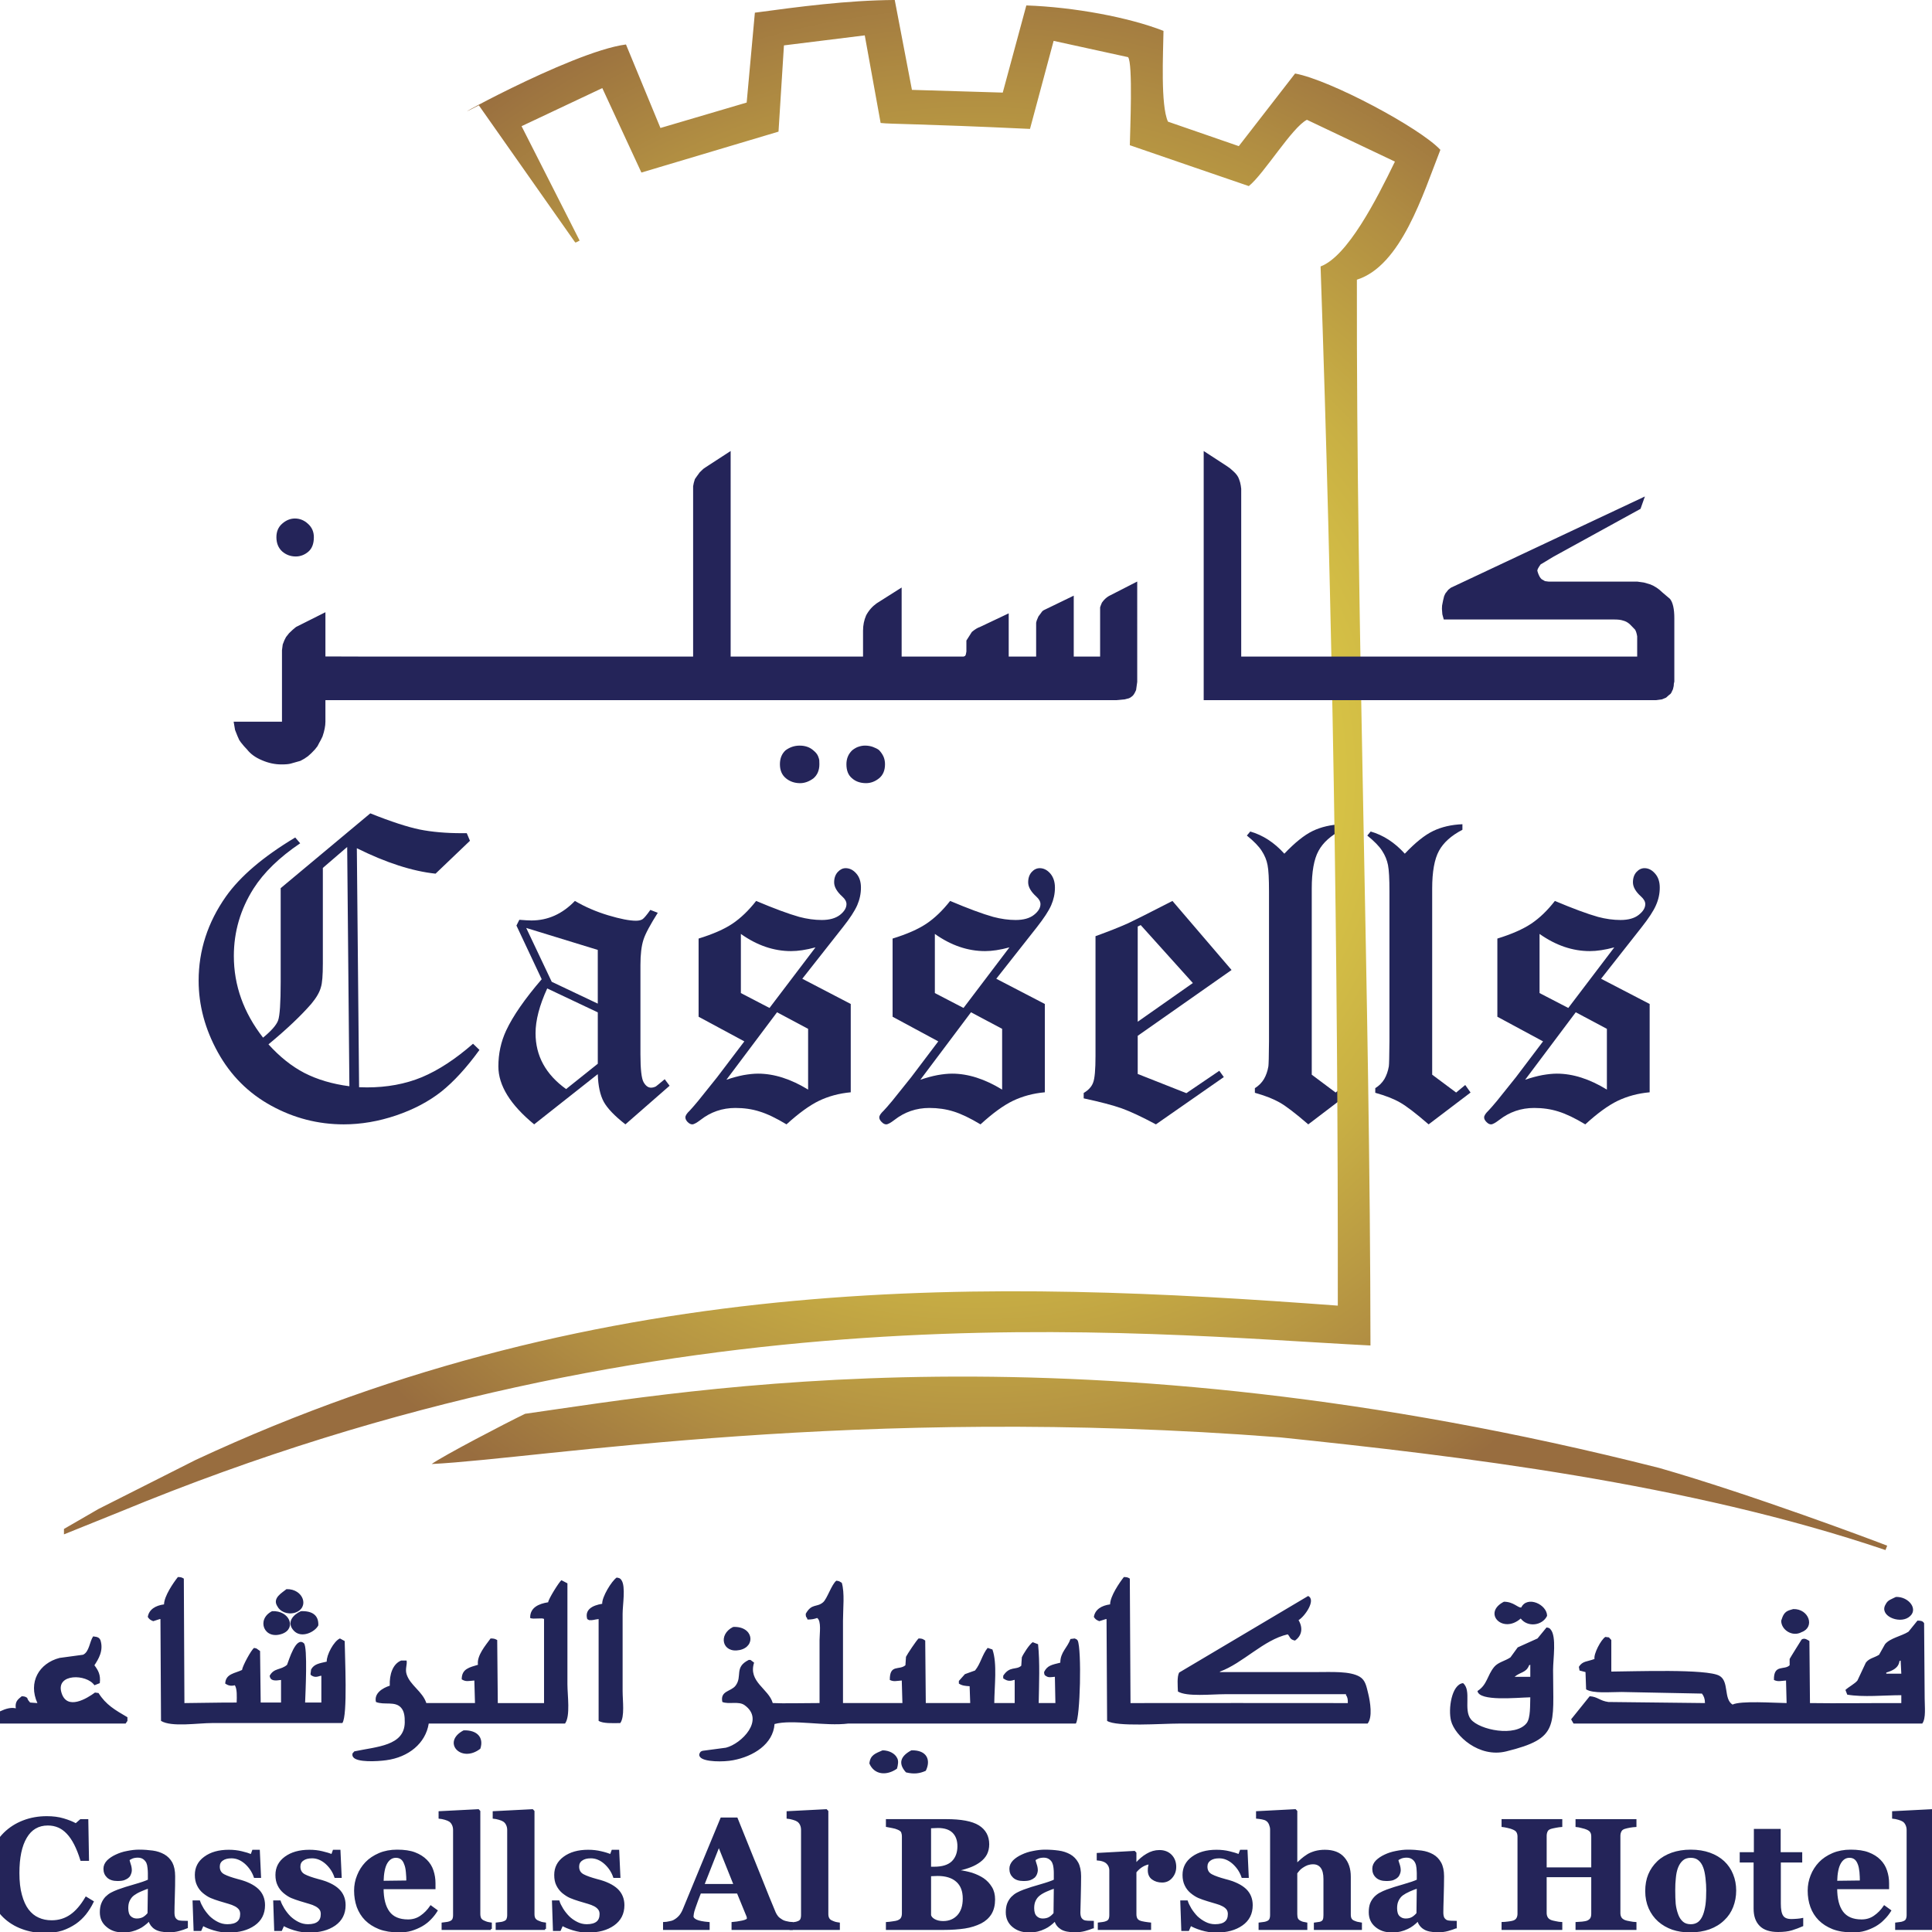 <?xml version="1.0" encoding="utf-8"?>
<!-- Generator: Adobe Illustrator 16.0.0, SVG Export Plug-In . SVG Version: 6.00 Build 0)  -->
<!DOCTYPE svg PUBLIC "-//W3C//DTD SVG 1.1//EN" "http://www.w3.org/Graphics/SVG/1.1/DTD/svg11.dtd">
<svg version="1.1" id="Layer_1" xmlns="http://www.w3.org/2000/svg" xmlns:xlink="http://www.w3.org/1999/xlink" x="0px" y="0px"
	 width="250px" height="250px" viewBox="0 0 250 250" enable-background="new 0 0 250 250" xml:space="preserve">
<g>
	<g>
		<path fill="#222558" d="M38.201,108.371l0.642,0.75c-2.698,1.824-4.707,3.775-6.035,5.86c-1.691,2.667-2.549,5.583-2.549,8.72
			c0,3.811,1.262,7.332,3.779,10.57c1.074-0.883,1.735-1.63,1.951-2.237c0.216-0.61,0.331-2.256,0.331-4.97v-12.137l11.596-9.68
			c2.701,1.083,4.84,1.77,6.388,2.091c1.554,0.312,3.381,0.477,5.469,0.477h0.626l0.413,0.982l-4.452,4.255
			c-3.006-0.317-6.4-1.414-10.186-3.292l0.292,30.924l1.02,0.025c2.59,0,4.958-0.435,7.097-1.318
			c2.132-0.896,4.344-2.336,6.626-4.332l0.833,0.801c-1.678,2.313-3.331,4.115-4.948,5.402c-1.621,1.274-3.566,2.304-5.841,3.076
			c-2.275,0.769-4.538,1.154-6.775,1.154c-3.318,0-6.451-0.807-9.384-2.416c-2.94-1.611-5.244-3.909-6.903-6.906
			c-1.659-3-2.488-6.085-2.488-9.273c0-3.909,1.176-7.542,3.531-10.888C31.079,113.395,34.076,110.846,38.201,108.371z
			 M44.925,109.6l-3.149,2.708v12.372c0,1.532-0.083,2.558-0.251,3.063c-0.172,0.661-0.594,1.373-1.236,2.145
			c-1.329,1.529-3.168,3.283-5.549,5.25c1.452,1.605,3,2.848,4.656,3.706c1.652,0.845,3.598,1.43,5.815,1.716L44.925,109.6z"/>
		<path fill="#222558" d="M84.154,117.742l0.963,0.372c-0.963,1.522-1.599,2.686-1.853,3.486c-0.261,0.804-0.391,1.894-0.391,3.27
			v11.562c0,1.917,0.137,3.121,0.404,3.594c0.267,0.477,0.591,0.718,0.969,0.718c0.194,0,0.397-0.048,0.623-0.159
			c0.118-0.083,0.502-0.4,1.144-0.935l0.633,0.845l-5.717,4.996c-1.398-1.087-2.326-2.063-2.797-2.908
			c-0.467-0.858-0.734-2.049-0.778-3.591l-8.234,6.499c-3.089-2.54-4.63-5.034-4.63-7.494c0-1.646,0.331-3.194,1.007-4.649
			c0.883-1.888,2.425-4.106,4.599-6.636l-3.267-6.947l0.372-0.744c0.703,0.057,1.23,0.086,1.567,0.086
			c2.132,0,4.001-0.839,5.625-2.527c1.315,0.772,2.758,1.396,4.313,1.862c1.561,0.467,2.746,0.699,3.584,0.699
			c0.378,0,0.665-0.07,0.865-0.203C83.347,118.804,83.687,118.406,84.154,117.742z M77.353,122.919l-9.261-2.844l3.302,6.969
			l5.958,2.825V122.919z M77.353,131l-6.543-3.095c-1.014,2.199-1.51,4.141-1.51,5.793c0,2.92,1.313,5.333,3.954,7.227l4.1-3.276
			V131z"/>
		<path fill="#222558" d="M103.816,126.65l6.27,3.264v11.428c-1.51,0.137-2.889,0.515-4.119,1.106
			c-1.23,0.597-2.622,1.617-4.195,3.044c-1.332-0.801-2.485-1.36-3.48-1.662c-0.976-0.315-2.021-0.461-3.133-0.461
			c-1.691,0-3.207,0.521-4.516,1.551c-0.493,0.375-0.852,0.572-1.064,0.572c-0.194,0-0.397-0.099-0.604-0.305
			c-0.19-0.204-0.286-0.394-0.286-0.601c0-0.223,0.181-0.515,0.566-0.877c0.207-0.216,0.572-0.639,1.093-1.261l2.45-3.057
			l3.518-4.637l-5.917-3.188v-10.116c1.865-0.575,3.337-1.223,4.389-1.932c1.062-0.715,2.082-1.694,3.057-2.937
			c2.311,0.976,4.176,1.672,5.581,2.066c1.014,0.267,1.977,0.4,2.901,0.4c1.014,0,1.799-0.219,2.374-0.664
			c0.553-0.442,0.833-0.906,0.833-1.389c0-0.324-0.171-0.648-0.534-0.972c-0.702-0.636-1.062-1.252-1.062-1.847
			c0-0.559,0.162-1.004,0.47-1.341c0.312-0.331,0.642-0.493,1.021-0.493c0.508,0,0.969,0.226,1.373,0.687
			c0.41,0.464,0.604,1.071,0.604,1.831c0,0.782-0.162,1.541-0.483,2.282c-0.331,0.744-0.947,1.7-1.885,2.876L103.816,126.65z
			 M100.549,130.988l-6.553,8.733c0.791-0.273,1.538-0.473,2.221-0.604c0.689-0.118,1.309-0.188,1.869-0.188
			c2.082,0,4.246,0.693,6.483,2.065v-7.862L100.549,130.988z M95.868,128.503l3.706,1.926l5.952-7.84
			c-1.224,0.331-2.269,0.483-3.168,0.483c-2.225,0-4.389-0.731-6.489-2.222V128.503z"/>
		<path fill="#222558" d="M128.918,126.65l6.283,3.264v11.428c-1.528,0.137-2.895,0.515-4.134,1.106
			c-1.236,0.597-2.628,1.617-4.189,3.044c-1.334-0.801-2.498-1.36-3.473-1.662c-1.001-0.315-2.037-0.461-3.143-0.461
			c-1.697,0-3.207,0.521-4.525,1.551c-0.489,0.375-0.839,0.572-1.062,0.572c-0.194,0-0.388-0.099-0.591-0.305
			c-0.2-0.204-0.305-0.394-0.305-0.601c0-0.223,0.194-0.515,0.578-0.877c0.21-0.216,0.579-0.639,1.1-1.261l2.45-3.057l3.505-4.637
			l-5.911-3.188v-10.116c1.866-0.575,3.331-1.223,4.386-1.932c1.064-0.715,2.082-1.694,3.061-2.937
			c2.31,0.976,4.169,1.672,5.58,2.066c1.011,0.267,1.98,0.4,2.889,0.4c1.02,0,1.821-0.219,2.38-0.664
			c0.56-0.442,0.839-0.906,0.839-1.389c0-0.324-0.175-0.648-0.534-0.972c-0.702-0.636-1.058-1.252-1.058-1.847
			c0-0.559,0.156-1.004,0.461-1.341c0.305-0.331,0.651-0.493,1.039-0.493c0.496,0,0.957,0.226,1.36,0.687
			c0.397,0.464,0.604,1.071,0.604,1.831c0,0.782-0.162,1.541-0.486,2.282c-0.324,0.744-0.957,1.7-1.881,2.876L128.918,126.65z
			 M125.648,130.988l-6.556,8.733c0.794-0.273,1.541-0.473,2.231-0.604c0.677-0.118,1.306-0.188,1.872-0.188
			c2.082,0,4.239,0.693,6.48,2.065v-7.862L125.648,130.988z M120.97,128.503l3.709,1.926l5.942-7.84
			c-1.214,0.331-2.256,0.483-3.152,0.483c-2.231,0-4.398-0.731-6.499-2.222V128.503z"/>
		<path fill="#222558" d="M151.714,116.582l7.649,8.934l-12.143,8.517v4.936l6.295,2.485l4.262-2.895l0.585,0.813l-8.787,6.121
			c-1.789-0.957-3.264-1.653-4.417-2.069c-1.157-0.41-2.796-0.839-4.929-1.297v-0.699c0.61-0.359,1.021-0.801,1.217-1.328
			c0.213-0.541,0.312-1.691,0.312-3.455v-15.505c1.697-0.613,3.108-1.172,4.239-1.681
			C146.804,119.08,148.717,118.124,151.714,116.582z M147.605,119.703l-0.385,0.19v12.318l7.135-5.008L147.605,119.703z"/>
		<path fill="#222558" d="M173.642,106.654v0.721c-1.427,0.744-2.44,1.646-3.022,2.721c-0.594,1.074-0.88,2.704-0.88,4.888v24.079
			l3.089,2.311l1.182-0.976l0.693,0.976l-5.415,4.119c-1.646-1.421-2.873-2.361-3.69-2.825c-0.82-0.467-1.894-0.89-3.219-1.262
			v-0.598c0.493-0.305,0.887-0.702,1.169-1.169c0.277-0.47,0.471-1.02,0.579-1.652c0.032-0.216,0.07-1.3,0.08-3.257v-19.363
			c0-1.643-0.057-2.787-0.188-3.429c-0.118-0.642-0.372-1.255-0.76-1.846c-0.375-0.588-1.017-1.243-1.916-1.971l0.438-0.524
			c1.633,0.467,3.111,1.427,4.411,2.87c1.357-1.427,2.578-2.412,3.665-2.937C170.95,107.004,172.215,106.711,173.642,106.654z"/>
		<path fill="#222558" d="M189.236,106.654v0.721c-1.437,0.744-2.444,1.646-3.032,2.721c-0.588,1.074-0.88,2.704-0.88,4.888v24.079
			l3.099,2.311l1.179-0.976l0.689,0.976l-5.428,4.119c-1.637-1.421-2.867-2.361-3.684-2.825c-0.807-0.467-1.884-0.89-3.219-1.262
			v-0.598c0.496-0.305,0.893-0.702,1.176-1.169c0.273-0.47,0.471-1.02,0.579-1.652c0.038-0.216,0.063-1.3,0.08-3.257v-19.363
			c0-1.643-0.061-2.787-0.188-3.429c-0.13-0.642-0.372-1.255-0.763-1.846c-0.369-0.588-1.021-1.243-1.917-1.971l0.438-0.524
			c1.634,0.467,3.114,1.427,4.417,2.87c1.351-1.427,2.571-2.412,3.667-2.937C186.544,107.004,187.799,106.711,189.236,106.654z"/>
		<path fill="#222558" d="M207.179,126.65l6.286,3.264v11.428c-1.519,0.137-2.905,0.515-4.141,1.106
			c-1.23,0.597-2.625,1.617-4.188,3.044c-1.332-0.801-2.495-1.36-3.477-1.662c-0.988-0.315-2.024-0.461-3.134-0.461
			c-1.703,0-3.209,0.521-4.528,1.551c-0.496,0.375-0.842,0.572-1.058,0.572c-0.197,0-0.395-0.099-0.591-0.305
			c-0.204-0.204-0.302-0.394-0.302-0.601c0-0.223,0.188-0.515,0.565-0.877c0.213-0.216,0.579-0.639,1.1-1.261l2.45-3.057
			l3.508-4.637l-5.911-3.188v-10.116c1.869-0.575,3.327-1.223,4.389-1.932c1.068-0.715,2.088-1.694,3.054-2.937
			c2.32,0.976,4.179,1.672,5.583,2.066c1.007,0.267,1.98,0.4,2.905,0.4c1.014,0,1.805-0.219,2.364-0.664
			c0.563-0.442,0.845-0.906,0.845-1.389c0-0.324-0.178-0.648-0.534-0.972c-0.712-0.636-1.062-1.252-1.062-1.847
			c0-0.559,0.156-1.004,0.461-1.341c0.305-0.331,0.654-0.493,1.033-0.493c0.505,0,0.957,0.226,1.36,0.687
			c0.417,0.464,0.617,1.071,0.617,1.831c0,0.782-0.162,1.541-0.493,2.282c-0.321,0.744-0.953,1.7-1.881,2.876L207.179,126.65z
			 M203.902,130.988l-6.55,8.733c0.794-0.273,1.538-0.473,2.234-0.604c0.677-0.118,1.303-0.188,1.866-0.188
			c2.084,0,4.242,0.693,6.479,2.065v-7.862L203.902,130.988z M199.218,128.503l3.718,1.926l5.953-7.84
			c-1.224,0.331-2.27,0.483-3.162,0.483c-2.234,0-4.398-0.731-6.509-2.222V128.503z"/>
	</g>
	<g>
		<g>
			
				<radialGradient id="SVGID_1_" cx="138.997" cy="-164.598" r="109.483" gradientTransform="matrix(1 0 0 1 -12.758 264.885)" gradientUnits="userSpaceOnUse">
				<stop  offset="0.004" style="stop-color:#E9DB48"/>
				<stop  offset="0.172" style="stop-color:#E5D648"/>
				<stop  offset="0.372" style="stop-color:#DBC846"/>
				<stop  offset="0.587" style="stop-color:#C9B044"/>
				<stop  offset="0.813" style="stop-color:#B18E42"/>
				<stop  offset="1" style="stop-color:#986D3F"/>
			</radialGradient>
			<path fill-rule="evenodd" clip-rule="evenodd" fill="url(#SVGID_1_)" d="M177.338,174.106
				c-0.048-45.759-1.834-92.034-1.758-137.914c5.736-1.802,8.562-11.094,10.805-16.805c-2.647-2.841-14.253-9.042-18.801-9.874
				c-2.428,3.137-4.85,6.264-7.284,9.397c-3.057-1.052-6.108-2.11-9.166-3.168c-0.969-2.123-0.62-8.86-0.578-11.746
				c-4.494-1.761-11.609-3.08-17.749-3.292c-1.02,3.759-2.037,7.522-3.051,11.278c-3.915-0.117-7.837-0.238-11.752-0.353
				c-0.741-3.874-1.484-7.754-2.225-11.631c-6.21,0.044-12.426,0.88-18.099,1.643c-0.35,3.877-0.708,7.76-1.061,11.631
				c-3.718,1.1-7.44,2.199-11.158,3.289c-1.49-3.607-2.975-7.205-4.461-10.805c-7.246,0.925-25.897,11.488-19.042,7.872
				c4.16,5.914,8.317,11.825,12.467,17.739c0.038,0,0.07,0,0.111,0c0.156-0.08,0.318-0.159,0.467-0.235
				c-2.504-4.941-5.015-9.874-7.513-14.803c3.48-1.646,6.973-3.286,10.446-4.929c1.691,3.636,3.381,7.284,5.06,10.929
				c5.917-1.77,11.828-3.537,17.742-5.294c0.232-3.725,0.467-7.439,0.703-11.161c3.486-0.432,6.972-0.861,10.458-1.296
				c0.661,3.686,1.395,7.662,2.053,11.335c1.293,0.159,4.833,0.089,19.328,0.769c1.023-3.797,2.037-7.602,3.057-11.393
				c3.2,0.699,6.419,1.398,9.632,2.107c0.645,0.734,0.261,9.62,0.229,11.396c5.142,1.767,10.268,3.537,15.397,5.288
				c1.98-1.592,5.6-7.614,7.519-8.577c3.801,1.802,7.599,3.61,11.387,5.409c-2.396,4.942-6.143,12.27-9.62,13.567
				c1.522,44.211,2.279,88.935,2.228,134.469c-43.977-3.271-94.14-5.047-147.806,19.973c-4.189,2.113-8.377,4.227-12.56,6.34
				c-1.497,0.858-2.984,1.729-4.468,2.584c0,0.238,0,0.474,0,0.702c2.425-0.976,4.859-1.958,7.278-2.933
				C87.341,165.926,146.35,172.527,177.338,174.106z M214.713,189.955c-75.143-19.061-125.068-10.093-146.767-7.01
				c-2.562,1.236-10.573,5.418-12.089,6.499c14.405-0.725,54.826-7.729,109.814-3.448c23.015,2.393,52.684,5.898,78.311,14.581
				c0.067-0.194,0.146-0.385,0.219-0.566C242.508,199.342,226.574,193.358,214.713,189.955z"/>
		</g>
	</g>
	<g>
		<path fill="#242459" stroke="#222558" stroke-width="0.25" d="M5.786,249.999c-1.04,0-2.009-0.165-2.902-0.502
			c-0.902-0.328-1.69-0.813-2.364-1.459c-0.645-0.623-1.16-1.392-1.548-2.313c-0.372-0.918-0.565-1.926-0.565-3.019
			c0-1.1,0.194-2.113,0.575-3.047c0.378-0.925,0.918-1.739,1.602-2.422c0.684-0.67,1.484-1.188,2.431-1.554
			c0.957-0.372,1.964-0.546,3.044-0.546c0.788,0,1.491,0.086,2.139,0.28c0.639,0.19,1.185,0.403,1.621,0.651l0.623-0.546h0.861
			l0.089,5.145h-0.877c-0.489-1.58-1.081-2.733-1.783-3.467c-0.689-0.74-1.535-1.106-2.542-1.106c-1.236,0-2.187,0.546-2.834,1.652
			c-0.652,1.093-0.969,2.635-0.969,4.618c0,1.119,0.104,2.069,0.33,2.867c0.216,0.794,0.509,1.433,0.868,1.913
			c0.388,0.508,0.836,0.877,1.357,1.106c0.528,0.245,1.106,0.359,1.745,0.359c0.922,0,1.748-0.248,2.476-0.756
			c0.721-0.499,1.373-1.262,1.977-2.288l0.858,0.521c-0.28,0.584-0.617,1.105-0.979,1.566c-0.366,0.455-0.782,0.846-1.259,1.182
			c-0.531,0.359-1.096,0.652-1.735,0.865C7.387,249.9,6.644,249.999,5.786,249.999z"/>
		<path fill="#242459" stroke="#222558" stroke-width="0.25" d="M24.186,249.405c-0.286,0.124-0.626,0.235-1.023,0.346
			c-0.391,0.111-0.82,0.162-1.262,0.162c-0.817,0-1.411-0.124-1.799-0.372c-0.378-0.235-0.639-0.585-0.782-1.033H19.26
			c-0.226,0.222-0.435,0.422-0.654,0.572c-0.204,0.162-0.429,0.299-0.671,0.41c-0.311,0.149-0.61,0.254-0.896,0.324
			c-0.286,0.073-0.689,0.111-1.205,0.111c-0.772,0-1.437-0.222-1.964-0.677c-0.559-0.455-0.826-1.055-0.826-1.808
			c0-0.429,0.063-0.794,0.181-1.093c0.118-0.305,0.286-0.572,0.502-0.811c0.207-0.203,0.436-0.384,0.69-0.521
			c0.267-0.143,0.553-0.267,0.864-0.385c0.597-0.222,1.313-0.448,2.145-0.683c0.839-0.238,1.446-0.448,1.833-0.632v-0.954
			c0-0.168-0.013-0.384-0.044-0.658c-0.019-0.267-0.076-0.499-0.156-0.689c-0.104-0.213-0.248-0.385-0.441-0.528
			c-0.197-0.143-0.458-0.232-0.782-0.232c-0.299,0-0.541,0.051-0.734,0.124c-0.2,0.086-0.353,0.175-0.474,0.261
			c0.019,0.124,0.083,0.336,0.168,0.61c0.096,0.261,0.137,0.528,0.137,0.782c0,0.115-0.025,0.248-0.092,0.423
			c-0.058,0.162-0.13,0.299-0.254,0.4c-0.149,0.137-0.318,0.235-0.518,0.308c-0.185,0.076-0.47,0.115-0.864,0.115
			c-0.556,0-0.979-0.137-1.265-0.41c-0.279-0.264-0.429-0.61-0.429-1.045c0-0.372,0.149-0.703,0.441-1.007
			c0.296-0.286,0.652-0.521,1.081-0.718c0.423-0.2,0.887-0.362,1.44-0.461c0.543-0.111,1.045-0.168,1.513-0.168
			c0.639,0,1.223,0.044,1.764,0.118c0.54,0.073,1.02,0.235,1.449,0.474c0.41,0.235,0.737,0.565,0.988,1.004
			c0.229,0.436,0.353,1.02,0.353,1.723c0,0.753-0.006,1.643-0.044,2.66c-0.035,1.027-0.042,1.71-0.042,2.034
			c0,0.295,0.042,0.534,0.13,0.708c0.092,0.162,0.229,0.295,0.417,0.385c0.105,0.047,0.292,0.079,0.527,0.092
			c0.242,0.006,0.467,0.02,0.658,0.02V249.405z M19.26,244.228c-0.369,0.124-0.74,0.267-1.099,0.429
			c-0.369,0.159-0.667,0.334-0.903,0.509c-0.248,0.188-0.436,0.429-0.578,0.721c-0.143,0.286-0.207,0.62-0.207,1.02
			c0,0.521,0.114,0.893,0.349,1.125c0.235,0.229,0.521,0.347,0.871,0.347c0.365,0,0.67-0.08,0.906-0.219
			c0.232-0.146,0.441-0.334,0.616-0.556L19.26,244.228z"/>
		<path fill="#242459" stroke="#222558" stroke-width="0.25" d="M29.557,249.951c-0.645,0-1.274-0.102-1.885-0.286
			c-0.613-0.188-1.087-0.385-1.427-0.598l-0.292,0.674h-0.778l-0.13-3.706h0.728c0.099,0.299,0.261,0.632,0.49,1.007
			c0.238,0.372,0.505,0.708,0.797,1.011c0.318,0.295,0.664,0.553,1.068,0.753c0.397,0.204,0.833,0.312,1.287,0.312
			c0.61,0,1.055-0.124,1.341-0.362c0.299-0.235,0.448-0.597,0.448-1.081c0-0.267-0.067-0.486-0.19-0.658
			c-0.14-0.175-0.318-0.324-0.553-0.448c-0.257-0.136-0.543-0.248-0.845-0.331c-0.312-0.098-0.696-0.203-1.144-0.34
			c-0.455-0.137-0.833-0.273-1.157-0.41c-0.324-0.136-0.651-0.349-0.995-0.635c-0.305-0.261-0.541-0.569-0.715-0.938
			c-0.178-0.362-0.267-0.792-0.267-1.3c0-0.938,0.384-1.691,1.169-2.26c0.788-0.578,1.814-0.871,3.095-0.871
			c0.594,0,1.153,0.061,1.659,0.188c0.502,0.114,0.931,0.251,1.274,0.394l0.21-0.582h0.753l0.156,3.391h-0.689
			c-0.238-0.687-0.629-1.284-1.188-1.79c-0.572-0.496-1.173-0.744-1.821-0.744c-0.508,0-0.912,0.105-1.204,0.321
			c-0.292,0.207-0.436,0.499-0.436,0.877c0,0.505,0.204,0.871,0.639,1.1c0.429,0.226,1.026,0.429,1.795,0.636
			c1.183,0.295,2.041,0.721,2.593,1.242c0.547,0.521,0.827,1.198,0.827,2.012c0,1.084-0.429,1.926-1.281,2.523
			C32.029,249.653,30.929,249.951,29.557,249.951z"/>
		<path fill="#242459" stroke="#222558" stroke-width="0.25" d="M39.99,249.951c-0.645,0-1.277-0.102-1.888-0.286
			c-0.61-0.188-1.081-0.385-1.424-0.598l-0.299,0.674h-0.775l-0.124-3.706h0.721c0.099,0.299,0.267,0.632,0.496,1.007
			c0.235,0.372,0.496,0.708,0.794,1.011c0.312,0.295,0.671,0.553,1.065,0.753c0.403,0.204,0.833,0.312,1.293,0.312
			c0.594,0,1.048-0.124,1.341-0.362c0.299-0.235,0.442-0.597,0.442-1.081c0-0.267-0.063-0.486-0.194-0.658
			c-0.137-0.175-0.318-0.324-0.553-0.448c-0.248-0.136-0.534-0.248-0.845-0.331c-0.312-0.098-0.689-0.203-1.138-0.34
			s-0.833-0.273-1.163-0.41c-0.321-0.136-0.645-0.349-0.988-0.635c-0.302-0.261-0.547-0.569-0.718-0.938
			c-0.181-0.362-0.267-0.792-0.267-1.3c0-0.938,0.391-1.691,1.167-2.26c0.792-0.578,1.821-0.871,3.095-0.871
			c0.598,0,1.157,0.061,1.659,0.188c0.505,0.114,0.94,0.251,1.28,0.394l0.207-0.582h0.757l0.155,3.391H43.39
			c-0.229-0.687-0.626-1.284-1.186-1.79c-0.572-0.496-1.176-0.744-1.814-0.744c-0.524,0-0.915,0.105-1.208,0.321
			c-0.299,0.207-0.436,0.499-0.436,0.877c0,0.505,0.213,0.871,0.636,1.1c0.429,0.226,1.023,0.429,1.789,0.636
			c1.186,0.295,2.05,0.721,2.597,1.242c0.553,0.521,0.829,1.198,0.829,2.012c0,1.084-0.432,1.926-1.274,2.523
			C42.472,249.653,41.359,249.951,39.99,249.951z"/>
		<path fill="#242459" stroke="#222558" stroke-width="0.25" d="M56.496,247.241c-0.229,0.375-0.508,0.728-0.833,1.058
			c-0.334,0.346-0.703,0.632-1.125,0.871c-0.445,0.248-0.893,0.432-1.341,0.563c-0.461,0.137-0.976,0.194-1.567,0.194
			c-0.976,0-1.827-0.137-2.542-0.41c-0.709-0.286-1.297-0.658-1.764-1.131c-0.461-0.467-0.801-1.021-1.04-1.659
			c-0.222-0.642-0.34-1.338-0.34-2.082c0-0.67,0.124-1.325,0.378-1.938c0.242-0.623,0.598-1.176,1.052-1.656
			c0.451-0.47,1.023-0.849,1.707-1.147c0.683-0.292,1.456-0.436,2.301-0.436c0.925,0,1.684,0.111,2.282,0.34
			c0.594,0.226,1.087,0.537,1.484,0.935c0.372,0.372,0.658,0.82,0.82,1.328c0.174,0.524,0.26,1.055,0.26,1.621v0.642h-6.718
			c0,1.364,0.267,2.393,0.792,3.102c0.515,0.702,1.354,1.062,2.492,1.062c0.62,0,1.179-0.159,1.678-0.509
			c0.496-0.337,0.918-0.772,1.274-1.293L56.496,247.241z M52.705,243.459c0-0.394-0.016-0.804-0.06-1.221
			c-0.038-0.416-0.105-0.753-0.219-1.02c-0.105-0.312-0.254-0.553-0.452-0.706c-0.194-0.156-0.448-0.238-0.74-0.238
			c-0.508,0-0.918,0.254-1.23,0.775c-0.299,0.512-0.467,1.332-0.493,2.45L52.705,243.459z"/>
		<path fill="#242459" stroke="#222558" stroke-width="0.25" d="M63.52,249.608h-6.251v-0.715c0.162-0.025,0.343-0.035,0.496-0.061
			c0.162-0.013,0.318-0.051,0.441-0.102c0.207-0.073,0.356-0.184,0.436-0.333c0.076-0.156,0.111-0.347,0.111-0.591v-11.005
			c0-0.26-0.048-0.486-0.153-0.708c-0.108-0.213-0.238-0.375-0.413-0.486c-0.136-0.085-0.333-0.175-0.594-0.248
			c-0.279-0.08-0.512-0.124-0.715-0.143v-0.725l5.008-0.257l0.143,0.155v13.287c0,0.242,0.051,0.436,0.124,0.598
			c0.099,0.149,0.229,0.273,0.429,0.353c0.13,0.063,0.273,0.118,0.422,0.168c0.149,0.038,0.312,0.073,0.515,0.099V249.608z"/>
		<path fill="#242459" stroke="#222558" stroke-width="0.25" d="M70.53,249.608h-6.264v-0.715c0.175-0.025,0.34-0.035,0.508-0.061
			c0.156-0.013,0.305-0.051,0.429-0.102c0.219-0.073,0.362-0.184,0.442-0.333c0.066-0.156,0.111-0.347,0.111-0.591v-11.005
			c0-0.26-0.048-0.486-0.156-0.708c-0.099-0.213-0.242-0.375-0.417-0.486c-0.124-0.085-0.327-0.175-0.594-0.248
			c-0.27-0.08-0.505-0.124-0.708-0.143v-0.725l5.008-0.257l0.149,0.155v13.287c0,0.242,0.035,0.436,0.124,0.598
			c0.092,0.149,0.229,0.273,0.422,0.353c0.137,0.063,0.273,0.118,0.423,0.168c0.143,0.038,0.314,0.073,0.521,0.099V249.608z"/>
		<path fill="#242459" stroke="#222558" stroke-width="0.25" d="M76.056,249.951c-0.642,0-1.268-0.102-1.884-0.286
			c-0.607-0.188-1.087-0.385-1.424-0.598l-0.299,0.674h-0.775l-0.124-3.706h0.728c0.086,0.299,0.261,0.632,0.489,1.007
			c0.232,0.372,0.502,0.708,0.801,1.011c0.299,0.295,0.667,0.553,1.065,0.753c0.397,0.204,0.833,0.312,1.287,0.312
			c0.594,0,1.048-0.124,1.347-0.362c0.292-0.235,0.442-0.597,0.442-1.081c0-0.267-0.07-0.486-0.207-0.658
			c-0.13-0.175-0.315-0.324-0.541-0.448c-0.26-0.136-0.546-0.248-0.845-0.331c-0.312-0.098-0.689-0.203-1.144-0.34
			c-0.445-0.137-0.833-0.273-1.154-0.41c-0.324-0.136-0.648-0.349-1.001-0.635c-0.298-0.261-0.534-0.569-0.715-0.938
			c-0.181-0.362-0.261-0.792-0.261-1.3c0-0.938,0.385-1.691,1.167-2.26c0.791-0.578,1.814-0.871,3.089-0.871
			c0.604,0,1.15,0.061,1.665,0.188c0.512,0.114,0.935,0.251,1.274,0.394l0.213-0.582H80l0.156,3.391h-0.689
			c-0.235-0.687-0.626-1.284-1.192-1.79c-0.565-0.496-1.176-0.744-1.821-0.744c-0.505,0-0.909,0.105-1.195,0.321
			c-0.299,0.207-0.442,0.499-0.442,0.877c0,0.505,0.207,0.871,0.642,1.1c0.422,0.226,1.02,0.429,1.783,0.636
			c1.195,0.295,2.05,0.721,2.606,1.242c0.54,0.521,0.826,1.198,0.826,2.012c0,1.084-0.436,1.926-1.287,2.523
			C78.542,249.653,77.436,249.951,76.056,249.951z"/>
		<path fill="#242459" stroke="#222558" stroke-width="0.25" d="M102.462,249.608h-7.675v-0.775
			c0.347-0.025,0.775-0.089,1.262-0.188c0.477-0.104,0.718-0.229,0.718-0.384c0-0.054,0-0.111-0.01-0.175
			c-0.013-0.067-0.044-0.162-0.095-0.273l-1.198-2.92h-4.865c-0.108,0.267-0.232,0.591-0.369,0.957
			c-0.137,0.362-0.254,0.683-0.346,0.969c-0.13,0.372-0.207,0.648-0.226,0.807c-0.022,0.162-0.042,0.289-0.042,0.35
			c0,0.213,0.165,0.391,0.483,0.541c0.324,0.149,0.852,0.254,1.605,0.317v0.775h-5.781v-0.775c0.219-0.006,0.467-0.038,0.741-0.108
			c0.273-0.041,0.496-0.127,0.651-0.229c0.273-0.159,0.499-0.359,0.689-0.582c0.188-0.238,0.343-0.505,0.474-0.829
			c0.763-1.856,1.535-3.728,2.304-5.587c0.778-1.862,1.63-3.928,2.561-6.185h1.99c1.287,3.2,2.31,5.724,3.051,7.577
			c0.734,1.853,1.354,3.388,1.872,4.611c0.086,0.188,0.197,0.375,0.328,0.537c0.13,0.159,0.324,0.312,0.572,0.458
			c0.181,0.111,0.404,0.193,0.642,0.235c0.248,0.063,0.458,0.095,0.664,0.102V249.608z M95.061,243.91l-2.043-5.094l-2.008,5.094
			H95.061z"/>
		<path fill="#242459" stroke="#222558" stroke-width="0.25" d="M108.551,249.608h-6.257v-0.715
			c0.175-0.025,0.343-0.035,0.512-0.061c0.159-0.013,0.295-0.051,0.426-0.102c0.219-0.073,0.362-0.184,0.436-0.333
			c0.076-0.156,0.111-0.347,0.111-0.591v-11.005c0-0.26-0.042-0.486-0.146-0.708c-0.102-0.213-0.245-0.375-0.413-0.486
			c-0.133-0.085-0.327-0.175-0.601-0.248c-0.267-0.08-0.505-0.124-0.708-0.143v-0.725l5.002-0.257l0.149,0.155v13.287
			c0,0.242,0.044,0.436,0.137,0.598c0.085,0.149,0.222,0.273,0.416,0.353c0.13,0.063,0.28,0.118,0.423,0.168
			c0.149,0.038,0.318,0.073,0.515,0.099V249.608z"/>
		<path fill="#242459" stroke="#222558" stroke-width="0.25" d="M127.208,243.141c0.429,0.295,0.772,0.664,1.04,1.106
			c0.267,0.432,0.391,0.957,0.391,1.544c0,0.715-0.149,1.325-0.448,1.824c-0.305,0.489-0.734,0.88-1.293,1.166
			c-0.604,0.299-1.287,0.524-2.063,0.642c-0.782,0.118-1.697,0.184-2.752,0.184h-7.322v-0.775c0.213-0.013,0.467-0.038,0.775-0.089
			c0.312-0.035,0.531-0.086,0.655-0.137c0.248-0.098,0.422-0.229,0.502-0.397c0.092-0.156,0.137-0.366,0.137-0.626v-9.931
			c0-0.245-0.044-0.442-0.105-0.604c-0.076-0.156-0.248-0.292-0.534-0.41c-0.2-0.085-0.429-0.162-0.715-0.209
			c-0.273-0.063-0.502-0.108-0.715-0.14v-0.769h7.662c1.935,0,3.321,0.26,4.169,0.782c0.858,0.537,1.287,1.319,1.287,2.352
			c0,0.47-0.099,0.893-0.286,1.262c-0.191,0.353-0.47,0.67-0.833,0.938c-0.324,0.235-0.709,0.46-1.154,0.632
			c-0.455,0.181-0.947,0.324-1.449,0.448v0.188c0.502,0.047,1.049,0.175,1.602,0.333
			C126.313,242.642,126.799,242.868,127.208,243.141z M124.015,238.901c0-0.772-0.222-1.385-0.664-1.827
			c-0.442-0.436-1.103-0.658-1.977-0.658c-0.13,0-0.286,0.013-0.493,0.019c-0.204,0.003-0.384,0.016-0.527,0.022v5.221h0.521
			c1.064,0,1.859-0.242,2.374-0.737C123.754,240.443,124.015,239.76,124.015,238.901z M124.705,245.677
			c0-0.985-0.286-1.741-0.877-2.266c-0.578-0.521-1.417-0.788-2.504-0.788c-0.124,0-0.292,0.006-0.502,0.019
			c-0.207,0.013-0.369,0.019-0.467,0.019v5.177c0.063,0.235,0.241,0.448,0.559,0.617c0.312,0.165,0.683,0.254,1.131,0.254
			c0.788,0,1.43-0.264,1.926-0.795C124.463,247.377,124.705,246.634,124.705,245.677z"/>
		<path fill="#242459" stroke="#222558" stroke-width="0.25" d="M141.417,249.405c-0.292,0.124-0.629,0.235-1.033,0.346
			c-0.403,0.111-0.813,0.162-1.261,0.162c-0.814,0-1.405-0.124-1.79-0.372c-0.381-0.235-0.648-0.585-0.785-1.033h-0.061
			c-0.226,0.222-0.436,0.422-0.651,0.572c-0.213,0.162-0.429,0.299-0.68,0.41c-0.305,0.149-0.594,0.254-0.887,0.324
			c-0.286,0.073-0.696,0.111-1.214,0.111c-0.769,0-1.427-0.222-1.97-0.677c-0.541-0.455-0.813-1.055-0.813-1.808
			c0-0.429,0.063-0.794,0.174-1.093c0.118-0.305,0.292-0.572,0.509-0.811c0.207-0.203,0.429-0.384,0.689-0.521
			c0.267-0.143,0.547-0.267,0.864-0.385c0.598-0.222,1.313-0.448,2.152-0.683c0.833-0.238,1.439-0.448,1.827-0.632v-0.954
			c0-0.168-0.006-0.384-0.038-0.658c-0.025-0.267-0.086-0.499-0.168-0.689c-0.092-0.213-0.235-0.385-0.442-0.528
			c-0.197-0.143-0.458-0.232-0.775-0.232c-0.299,0-0.54,0.051-0.734,0.124c-0.197,0.086-0.353,0.175-0.47,0.261
			c0.016,0.124,0.073,0.336,0.165,0.61c0.095,0.261,0.143,0.528,0.143,0.782c0,0.115-0.035,0.248-0.092,0.423
			c-0.063,0.162-0.149,0.299-0.254,0.4c-0.155,0.137-0.324,0.235-0.518,0.308c-0.191,0.076-0.483,0.115-0.868,0.115
			c-0.566,0-0.982-0.137-1.268-0.41c-0.28-0.264-0.429-0.61-0.429-1.045c0-0.372,0.156-0.703,0.442-1.007
			c0.292-0.286,0.651-0.521,1.081-0.718c0.416-0.2,0.89-0.362,1.437-0.461c0.546-0.111,1.048-0.168,1.516-0.168
			c0.639,0,1.224,0.044,1.757,0.118c0.541,0.073,1.027,0.235,1.456,0.474c0.41,0.235,0.741,0.565,0.982,1.004
			c0.235,0.436,0.359,1.02,0.359,1.723c0,0.753-0.019,1.643-0.042,2.66c-0.032,1.027-0.051,1.71-0.051,2.034
			c0,0.295,0.051,0.534,0.137,0.708c0.092,0.162,0.229,0.295,0.416,0.385c0.105,0.047,0.292,0.079,0.528,0.092
			c0.242,0.006,0.461,0.02,0.661,0.02V249.405z M136.488,244.228c-0.372,0.124-0.74,0.267-1.106,0.429
			c-0.362,0.159-0.667,0.334-0.89,0.509c-0.248,0.188-0.448,0.429-0.585,0.721c-0.143,0.286-0.209,0.62-0.209,1.02
			c0,0.521,0.124,0.893,0.359,1.125c0.229,0.229,0.521,0.347,0.864,0.347c0.372,0,0.671-0.08,0.906-0.219
			c0.238-0.146,0.442-0.334,0.623-0.556L136.488,244.228z"/>
		<path fill="#242459" stroke="#222558" stroke-width="0.25" d="M152.079,241.574c0,0.508-0.152,0.944-0.47,1.322
			c-0.312,0.381-0.721,0.578-1.23,0.578c-0.486,0-0.896-0.124-1.233-0.372c-0.327-0.235-0.496-0.598-0.496-1.084
			c0-0.222,0.013-0.41,0.051-0.534c0.029-0.124,0.061-0.242,0.092-0.359c-0.312,0.013-0.629,0.124-0.963,0.312
			c-0.343,0.197-0.636,0.461-0.903,0.794v5.45c0,0.235,0.038,0.423,0.111,0.579c0.076,0.156,0.194,0.267,0.375,0.359
			c0.143,0.07,0.378,0.13,0.708,0.181c0.328,0.057,0.566,0.076,0.706,0.092v0.715h-6.648v-0.715
			c0.175-0.025,0.337-0.035,0.505-0.061c0.171-0.025,0.314-0.051,0.426-0.102c0.213-0.067,0.362-0.178,0.441-0.327
			c0.083-0.162,0.118-0.353,0.118-0.598v-5.787c0-0.235-0.061-0.445-0.159-0.639c-0.121-0.194-0.251-0.343-0.419-0.455
			c-0.111-0.073-0.267-0.146-0.445-0.197c-0.181-0.051-0.384-0.089-0.604-0.105v-0.728l4.741-0.261l0.143,0.152v1.437h0.044
			c0.461-0.527,0.938-0.944,1.459-1.243c0.505-0.305,1.045-0.458,1.599-0.458c0.613,0,1.112,0.191,1.49,0.575
			C151.889,240.481,152.079,240.977,152.079,241.574z"/>
		<path fill="#242459" stroke="#222558" stroke-width="0.25" d="M157.368,249.951c-0.652,0-1.271-0.102-1.888-0.286
			c-0.616-0.188-1.08-0.385-1.43-0.598l-0.292,0.674h-0.775l-0.13-3.706h0.731c0.095,0.299,0.264,0.632,0.486,1.007
			c0.235,0.372,0.502,0.708,0.794,1.011c0.318,0.295,0.674,0.553,1.077,0.753c0.397,0.204,0.826,0.312,1.281,0.312
			c0.607,0,1.058-0.124,1.344-0.362c0.296-0.235,0.442-0.597,0.442-1.081c0-0.267-0.067-0.486-0.194-0.658
			c-0.13-0.175-0.314-0.324-0.55-0.448c-0.251-0.136-0.534-0.248-0.845-0.331c-0.312-0.098-0.687-0.203-1.138-0.34
			c-0.445-0.137-0.846-0.273-1.16-0.41c-0.318-0.136-0.648-0.349-0.995-0.635c-0.305-0.261-0.543-0.569-0.715-0.938
			c-0.175-0.362-0.267-0.792-0.267-1.3c0-0.938,0.391-1.691,1.172-2.26c0.798-0.578,1.809-0.871,3.086-0.871
			c0.601,0,1.16,0.061,1.668,0.188c0.502,0.114,0.928,0.251,1.265,0.394l0.219-0.582h0.753l0.156,3.391h-0.693
			c-0.232-0.687-0.629-1.284-1.188-1.79c-0.566-0.496-1.167-0.744-1.821-0.744c-0.515,0-0.909,0.105-1.205,0.321
			c-0.286,0.207-0.438,0.499-0.438,0.877c0,0.505,0.209,0.871,0.642,1.1c0.429,0.226,1.021,0.429,1.79,0.636
			c1.188,0.295,2.05,0.721,2.603,1.242c0.547,0.521,0.823,1.198,0.823,2.012c0,1.084-0.423,1.926-1.281,2.523
			C159.843,249.653,158.737,249.951,157.368,249.951z"/>
		<path fill="#242459" stroke="#222558" stroke-width="0.25" d="M176.104,249.608h-5.965v-0.715
			c0.124-0.025,0.289-0.035,0.464-0.061c0.181-0.013,0.318-0.051,0.394-0.102c0.143-0.067,0.245-0.171,0.299-0.308
			c0.057-0.137,0.083-0.35,0.083-0.617v-4.652c0-0.687-0.121-1.182-0.381-1.532c-0.251-0.334-0.616-0.509-1.083-0.509
			c-0.267,0-0.512,0.045-0.75,0.124c-0.219,0.083-0.442,0.2-0.661,0.35c-0.197,0.13-0.353,0.267-0.467,0.41
			c-0.111,0.137-0.213,0.26-0.295,0.365v5.326c0,0.248,0.035,0.448,0.092,0.585c0.063,0.149,0.175,0.261,0.337,0.353
			c0.105,0.063,0.235,0.118,0.391,0.168c0.168,0.038,0.324,0.073,0.48,0.099v0.715h-6.057v-0.715
			c0.165-0.025,0.333-0.035,0.496-0.061c0.168-0.013,0.315-0.051,0.442-0.102c0.207-0.073,0.356-0.184,0.432-0.333
			c0.08-0.156,0.118-0.347,0.118-0.591v-11.082c0-0.209-0.054-0.435-0.149-0.677c-0.102-0.235-0.238-0.417-0.419-0.527
			c-0.137-0.099-0.324-0.162-0.579-0.21c-0.248-0.051-0.477-0.076-0.67-0.095v-0.725l4.945-0.257l0.143,0.155v6.836h0.044
			c0.251-0.222,0.474-0.422,0.674-0.61c0.207-0.172,0.455-0.372,0.744-0.55c0.245-0.162,0.563-0.292,0.957-0.414
			c0.397-0.111,0.82-0.165,1.277-0.165c1.065,0,1.878,0.308,2.412,0.925c0.547,0.617,0.814,1.424,0.814,2.431v4.872
			c0,0.248,0.032,0.445,0.108,0.585c0.076,0.146,0.207,0.273,0.403,0.346c0.121,0.058,0.254,0.099,0.404,0.149
			c0.146,0.032,0.321,0.063,0.527,0.099V249.608z"/>
		<path fill="#242459" stroke="#222558" stroke-width="0.25" d="M188.378,249.405c-0.286,0.124-0.629,0.235-1.026,0.346
			c-0.394,0.111-0.82,0.162-1.268,0.162c-0.807,0-1.405-0.124-1.789-0.372c-0.385-0.235-0.646-0.585-0.785-1.033h-0.054
			c-0.229,0.222-0.451,0.422-0.651,0.572c-0.219,0.162-0.438,0.299-0.68,0.41c-0.308,0.149-0.604,0.254-0.899,0.324
			c-0.289,0.073-0.686,0.111-1.208,0.111c-0.769,0-1.424-0.222-1.97-0.677c-0.543-0.455-0.807-1.055-0.807-1.808
			c0-0.429,0.054-0.794,0.165-1.093c0.124-0.305,0.292-0.572,0.515-0.811c0.2-0.203,0.432-0.384,0.693-0.521
			c0.26-0.143,0.553-0.267,0.858-0.385c0.597-0.222,1.313-0.448,2.151-0.683c0.833-0.238,1.446-0.448,1.833-0.632v-0.954
			c0-0.168-0.022-0.384-0.041-0.658c-0.025-0.267-0.08-0.499-0.172-0.689c-0.098-0.213-0.238-0.385-0.438-0.528
			c-0.197-0.143-0.458-0.232-0.788-0.232c-0.289,0-0.531,0.051-0.725,0.124c-0.203,0.086-0.356,0.175-0.477,0.261
			c0.019,0.124,0.073,0.336,0.175,0.61c0.089,0.261,0.14,0.528,0.14,0.782c0,0.115-0.032,0.248-0.095,0.423
			c-0.057,0.162-0.146,0.299-0.261,0.4c-0.146,0.137-0.321,0.235-0.508,0.308c-0.188,0.076-0.48,0.115-0.874,0.115
			c-0.559,0-0.979-0.137-1.262-0.41c-0.289-0.264-0.432-0.61-0.432-1.045c0-0.372,0.146-0.703,0.442-1.007
			c0.299-0.286,0.654-0.521,1.077-0.718c0.417-0.2,0.899-0.362,1.443-0.461c0.546-0.111,1.045-0.168,1.513-0.168
			c0.639,0,1.23,0.044,1.77,0.118c0.537,0.073,1.017,0.235,1.446,0.474c0.41,0.235,0.734,0.565,0.979,1.004
			c0.242,0.436,0.369,1.02,0.369,1.723c0,0.753-0.019,1.643-0.048,2.66c-0.035,1.027-0.047,1.71-0.047,2.034
			c0,0.295,0.047,0.534,0.13,0.708c0.092,0.162,0.232,0.295,0.413,0.385c0.114,0.047,0.295,0.079,0.537,0.092
			c0.241,0.006,0.454,0.02,0.658,0.02V249.405z M183.455,244.228c-0.378,0.124-0.747,0.267-1.109,0.429
			c-0.359,0.159-0.661,0.334-0.903,0.509c-0.245,0.188-0.432,0.429-0.575,0.721c-0.14,0.286-0.209,0.62-0.209,1.02
			c0,0.521,0.114,0.893,0.353,1.125c0.242,0.229,0.528,0.347,0.88,0.347c0.362,0,0.664-0.08,0.896-0.219
			c0.235-0.146,0.445-0.334,0.626-0.556L183.455,244.228z"/>
		<path fill="#242459" stroke="#222558" stroke-width="0.25" d="M211.631,249.608h-7.633v-0.775
			c0.171-0.006,0.413-0.032,0.731-0.051c0.314-0.038,0.54-0.073,0.658-0.124c0.251-0.098,0.407-0.235,0.502-0.384
			c0.098-0.168,0.143-0.378,0.143-0.636v-4.853h-6.019v4.754c0,0.22,0.048,0.423,0.143,0.598c0.102,0.185,0.264,0.321,0.496,0.423
			c0.121,0.047,0.34,0.111,0.642,0.165c0.302,0.07,0.553,0.102,0.741,0.108v0.775h-7.608v-0.775c0.159,0,0.403-0.025,0.724-0.063
			c0.321-0.038,0.553-0.08,0.699-0.133c0.238-0.083,0.404-0.213,0.496-0.394c0.095-0.168,0.143-0.378,0.143-0.617v-9.972
			c0-0.238-0.048-0.429-0.134-0.591c-0.08-0.162-0.241-0.299-0.505-0.416c-0.188-0.092-0.441-0.168-0.753-0.235
			c-0.312-0.07-0.534-0.108-0.67-0.121v-0.769h7.608v0.769c-0.2,0.013-0.445,0.044-0.728,0.102
			c-0.279,0.047-0.508,0.105-0.654,0.149c-0.264,0.085-0.433,0.222-0.512,0.41c-0.086,0.185-0.127,0.391-0.127,0.604v4.211h6.019
			v-4.112c0-0.238-0.038-0.429-0.133-0.591c-0.08-0.162-0.251-0.299-0.512-0.416c-0.171-0.08-0.4-0.149-0.693-0.216
			c-0.283-0.076-0.515-0.127-0.696-0.14v-0.769h7.633v0.769c-0.219,0.013-0.454,0.038-0.721,0.083
			c-0.264,0.044-0.502,0.105-0.715,0.168c-0.254,0.085-0.416,0.216-0.505,0.41c-0.092,0.178-0.137,0.385-0.137,0.604v9.985
			c0,0.235,0.044,0.436,0.137,0.598c0.089,0.175,0.251,0.308,0.505,0.423c0.156,0.06,0.391,0.13,0.687,0.171
			c0.302,0.063,0.55,0.095,0.75,0.102V249.608z"/>
		<path fill="#242459" stroke="#222558" stroke-width="0.25" d="M223.027,240.926c0.489,0.461,0.864,1.008,1.118,1.643
			c0.264,0.639,0.391,1.329,0.391,2.069c0,0.741-0.127,1.43-0.381,2.082c-0.251,0.645-0.623,1.205-1.119,1.666
			c-0.515,0.508-1.144,0.883-1.869,1.15c-0.725,0.254-1.551,0.391-2.488,0.391c-0.813,0-1.551-0.111-2.228-0.337
			c-0.687-0.241-1.284-0.582-1.812-1.048c-0.502-0.448-0.896-0.995-1.186-1.64c-0.289-0.661-0.436-1.385-0.436-2.193
			c0-0.797,0.127-1.506,0.382-2.12c0.257-0.616,0.639-1.176,1.147-1.662c0.483-0.464,1.1-0.82,1.808-1.074
			c0.722-0.254,1.525-0.384,2.416-0.384c0.925,0,1.735,0.13,2.447,0.384C221.924,240.106,222.525,240.462,223.027,240.926z
			 M220.488,247.813c0.143-0.372,0.248-0.82,0.328-1.347c0.066-0.537,0.095-1.138,0.095-1.853c0-0.467-0.025-0.995-0.095-1.586
			c-0.067-0.594-0.166-1.067-0.302-1.417c-0.152-0.417-0.372-0.744-0.654-0.979c-0.28-0.238-0.639-0.356-1.068-0.356
			c-0.474,0-0.849,0.13-1.131,0.391c-0.28,0.248-0.499,0.591-0.655,1.001c-0.137,0.381-0.232,0.813-0.276,1.325
			c-0.061,0.502-0.08,1.03-0.08,1.576c0,0.728,0.019,1.325,0.061,1.802c0.054,0.474,0.159,0.944,0.34,1.424
			c0.156,0.413,0.369,0.728,0.658,0.976c0.28,0.238,0.648,0.35,1.084,0.35c0.397,0,0.734-0.108,1.026-0.324
			C220.1,248.572,220.323,248.242,220.488,247.813z"/>
		<path fill="#242459" stroke="#222558" stroke-width="0.25" d="M233.212,249.154c-0.422,0.188-0.871,0.35-1.357,0.505
			c-0.483,0.149-1.074,0.216-1.776,0.216c-1.023,0-1.799-0.248-2.294-0.756c-0.496-0.499-0.744-1.205-0.744-2.145v-6.095h-1.796
			v-1.084h1.831v-3.013h3.219v3.013h2.787v1.084h-2.768v5.444c0,0.769,0.099,1.315,0.324,1.64c0.21,0.324,0.601,0.483,1.163,0.483
			c0.172,0,0.426-0.009,0.747-0.035c0.314-0.025,0.534-0.061,0.664-0.089V249.154z"/>
		<path fill="#242459" stroke="#222558" stroke-width="0.25" d="M244.589,247.241c-0.232,0.375-0.505,0.728-0.845,1.058
			c-0.321,0.346-0.699,0.632-1.112,0.871c-0.448,0.248-0.893,0.432-1.344,0.563c-0.451,0.137-0.972,0.194-1.567,0.194
			c-0.982,0-1.827-0.137-2.539-0.41c-0.708-0.286-1.296-0.658-1.761-1.131c-0.46-0.467-0.81-1.021-1.039-1.659
			c-0.232-0.642-0.343-1.338-0.343-2.082c0-0.67,0.127-1.325,0.372-1.938c0.241-0.623,0.601-1.176,1.055-1.656
			c0.451-0.47,1.017-0.849,1.707-1.147c0.686-0.292,1.456-0.436,2.301-0.436c0.925,0,1.694,0.111,2.282,0.34
			c0.597,0.226,1.1,0.537,1.487,0.935c0.372,0.372,0.648,0.82,0.816,1.328c0.175,0.524,0.264,1.055,0.264,1.621v0.642h-6.718
			c0,1.364,0.261,2.393,0.785,3.102c0.528,0.702,1.351,1.062,2.495,1.062c0.623,0,1.183-0.159,1.678-0.509
			c0.496-0.337,0.918-0.772,1.271-1.293L244.589,247.241z M240.792,243.459c0-0.394-0.019-0.804-0.054-1.221
			c-0.044-0.416-0.111-0.753-0.213-1.02c-0.114-0.312-0.267-0.553-0.461-0.706c-0.194-0.156-0.445-0.238-0.737-0.238
			c-0.515,0-0.921,0.254-1.227,0.775c-0.305,0.512-0.47,1.332-0.496,2.45L240.792,243.459z"/>
		<path fill="#242459" stroke="#222558" stroke-width="0.25" d="M251.609,249.608h-6.251v-0.715c0.166-0.025,0.34-0.035,0.502-0.061
			c0.159-0.013,0.312-0.051,0.432-0.102c0.213-0.073,0.359-0.184,0.432-0.333c0.073-0.156,0.118-0.347,0.118-0.591v-11.005
			c0-0.26-0.054-0.486-0.156-0.708c-0.102-0.213-0.235-0.375-0.41-0.486c-0.13-0.085-0.333-0.175-0.601-0.248
			c-0.267-0.08-0.508-0.124-0.712-0.143v-0.725l5.012-0.257l0.143,0.155v13.287c0,0.242,0.048,0.436,0.137,0.598
			c0.086,0.149,0.226,0.273,0.413,0.353c0.137,0.063,0.273,0.118,0.426,0.168c0.14,0.038,0.312,0.073,0.515,0.099V249.608z"/>
	</g>
	<g>
		<g>
			<path fill-rule="evenodd" clip-rule="evenodd" fill="#222558" d="M43.988,212.016c-0.792,0.333-1.748,2.148-1.71,2.997
				c-0.95,0.223-1.64,0.305-2.021,1.017c-0.022,0.2-0.054,0.4-0.08,0.61c0.025,0.038,0.057,0.089,0.08,0.137
				c0.413,0.26,0.654,0.26,1.246,0.066c0.022,0,0.048,0,0.08,0c0,1.15,0,2.307,0,3.464c-0.703,0-1.405,0-2.101,0
				c0.038-1.119,0.35-7.221-0.156-7.668c-1.036-0.96-1.945,2.212-2.18,2.784c-0.801,0.709-1.691,0.378-2.25,1.42
				c0.086,0.715,0.728,0.642,1.471,0.543c0,0.969,0,1.945,0,2.921c-0.867,0-1.757,0-2.634,0c-0.025-2.215-0.048-4.44-0.08-6.665
				c-0.156-0.111-0.312-0.222-0.467-0.333c-0.098-0.025-0.209-0.051-0.305-0.07c-0.366,0.241-1.497,2.32-1.561,2.854
				c-0.931,0.445-2.088,0.483-2.174,1.704c0,0.025,0,0.038,0,0.061c0.331,0.213,0.684,0.362,1.243,0.213
				c0.305,0.489,0.261,1.452,0.235,2.237c-2.628-0.006-4.716,0.06-6.76,0.07c-0.025-5.365-0.051-10.735-0.076-16.106
				c-0.261-0.143-0.312-0.197-0.769-0.204c-0.579,0.728-1.78,2.473-1.792,3.537c-1.1,0.149-1.945,0.645-2.104,1.627
				c0.197,0.298,0.327,0.397,0.708,0.546c0.28-0.092,0.563-0.188,0.849-0.273c0.025,0,0.063,0,0.083,0
				c0.019,4.389,0.042,8.787,0.073,13.176c1.351,0.833,4.754,0.28,6.601,0.28c5.619,0,11.244,0,16.865,0
				c0.708-0.957,0.318-8.669,0.302-10.611C44.404,212.239,44.191,212.127,43.988,212.016z M175.958,216.977
				c-1.265-0.76-3.642-0.61-5.749-0.61c-4.112,0-8.234,0-12.35,0c0-0.025,0-0.051,0-0.063c2.987-1.093,5.638-4.106,8.771-4.821
				c0.283,0.273,0.257,0.584,0.706,0.74c0.076,0.016,0.149,0.042,0.232,0.067c0.89-0.623,1.071-1.621,0.464-2.647
				c0.785-0.448,2.311-2.615,1.239-3.121c-5.558,3.295-11.129,6.607-16.694,9.909c-0.286,0.547-0.181,1.694-0.156,2.447
				c1.144,0.708,4.31,0.35,6.14,0.35c5.202,0,10.401,0,15.61,0c0,0.035,0,0.085,0,0.13c0.204,0.241,0.251,0.565,0.235,1.02
				c-9.27,0-19.618-0.022-28.119,0c-0.032-5.365-0.057-10.735-0.089-16.106c-0.248-0.143-0.302-0.197-0.769-0.204
				c-0.572,0.728-1.773,2.473-1.783,3.537c-1.097,0.149-1.942,0.645-2.101,1.627c0.191,0.298,0.328,0.397,0.703,0.546
				c0.276-0.092,0.572-0.188,0.858-0.273c0.016,0,0.042,0,0.08,0c0.019,4.389,0.041,8.787,0.073,13.176
				c1.236,0.794,7.048,0.347,9.317,0.347c8.126,0,16.259,0,24.391,0c0.664-0.813,0.34-2.803,0.079-3.877
				C176.82,218.242,176.696,217.422,175.958,216.977z M80.423,204.478c-0.159-0.248-0.261-0.28-0.626-0.343
				c-0.658,0.448-1.919,2.523-1.872,3.394c-1.274,0.207-2.285,0.753-1.938,1.977c0.08,0.051,0.156,0.086,0.235,0.137
				c0.499,0.051,0.687-0.085,1.239-0.137c0,4.389,0,8.787,0,13.176c0.582,0.347,1.77,0.302,2.803,0.28
				c0.594-0.826,0.302-2.873,0.302-4.144c0-3.333,0-6.664,0-9.995C80.566,207.678,80.982,205.304,80.423,204.478z M73.425,204.882
				c-0.254-0.13-0.521-0.273-0.775-0.404c-0.286,0.194-1.697,2.45-1.716,2.854c-1.236,0.197-2.323,0.683-2.33,1.96
				c0,0.032,0,0.051,0,0.077c0.41,0.203,1.602-0.077,1.795,0.136c0,3.623,0,7.246,0,10.872c-2.002,0-3.988,0-5.984,0
				c-0.025-2.724-0.057-5.441-0.076-8.155c-0.273-0.143-0.372-0.207-0.858-0.207c-0.626,0.871-1.808,2.212-1.633,3.407
				c-1.1,0.334-2.082,0.521-2.101,1.824c0,0.025,0,0.051,0,0.063c0.547,0.337,0.839,0.207,1.633,0.149
				c0.032,0.969,0.058,1.951,0.083,2.917c-2.101,0-4.195,0-6.296,0c-0.496-1.519-2.107-2.294-2.555-3.737
				c-0.216-0.677,0.111-1.268,0-1.764c-0.235,0-0.474,0-0.703,0c-1.081,0.435-1.535,1.802-1.471,3.254
				c-0.928,0.299-2.06,0.982-1.789,2.107c1.055,0.442,2.479-0.155,3.26,0.753c0.391,0.448,0.48,1.093,0.467,1.894
				c-0.044,3.041-3.617,3.127-6.524,3.744c-0.083,0.086-0.156,0.178-0.238,0.267c-0.019,0.209-0.038,0.279,0.083,0.47
				c0.489,0.708,3.083,0.572,4.268,0.41c2.908-0.384,5.11-2.192,5.514-4.748c5.879,0,11.765,0,17.638,0
				c0.712-0.976,0.308-3.636,0.308-5.101C73.425,213.583,73.425,209.232,73.425,204.882z M139.059,212.016
				c-0.178,0.025-0.365,0.051-0.54,0.07c-0.404,1.154-1.316,1.697-1.316,3.063c-1.086,0.273-1.69,0.353-2.101,1.217
				c0.035,0.362,0.035,0.397,0.312,0.547c0.283,0.188,0.632,0.102,1.087,0.063c0.029,1.128,0.048,2.269,0.067,3.4
				c-0.715,0-1.446,0-2.161,0c0.042-2.45,0.165-5.247-0.083-7.615c-0.235-0.089-0.464-0.181-0.696-0.264
				c-0.441,0.302-1.217,1.519-1.404,1.964c-0.019,0.362-0.054,0.728-0.073,1.083c-0.661,0.607-1.487-0.013-2.336,1.296
				c0,0.108,0,0.232,0,0.343c0.432,0.28,0.75,0.423,1.402,0.2c0.032,0,0.057,0,0.083,0c0,0.992,0,1.986,0,2.991
				c-0.884,0-1.767,0-2.641,0c0.013-2.17,0.404-5.117-0.238-6.931c-0.203-0.07-0.419-0.137-0.62-0.207
				c-0.715,0.877-0.896,2.027-1.633,2.927c-0.442,0.149-0.877,0.318-1.313,0.474c-0.267,0.286-0.528,0.584-0.779,0.877
				c0,0.118,0,0.229,0,0.34c0.429,0.279,0.823,0.305,1.392,0.343c0.032,0.728,0.051,1.446,0.076,2.177c-1.913,0-3.83,0-5.749,0
				c-0.019-2.692-0.051-5.39-0.073-8.088c-0.292-0.175-0.317-0.261-0.852-0.273c-0.28,0.235-1.494,2.069-1.637,2.38
				c-0.025,0.359-0.047,0.728-0.073,1.087c-0.798,0.702-2.041-0.185-2.021,1.903c0.521,0.261,0.852,0.118,1.548,0.073
				c0.025,0.969,0.063,1.951,0.083,2.917c-2.568,0-5.123,0-7.688,0c0-3.553,0-7.119,0-10.668c0-1.551,0.235-3.585-0.156-4.891
				c-0.26-0.146-0.286-0.229-0.702-0.273c-0.604,0.448-1.195,2.339-1.71,2.787c-0.82,0.715-1.478,0.104-2.25,1.49
				c0,0.308,0.013,0.385,0.156,0.547c0.025,0.066,0.051,0.136,0.073,0.203c0.579,0,0.871-0.073,1.243-0.203
				c0.575,0.384,0.312,2.015,0.312,2.854c0,2.714,0,5.431,0,8.155c-2.069,0-4.666,0.073-6.058,0
				c-0.511-1.847-3.213-2.736-2.412-5.228c-0.149-0.114-0.299-0.238-0.461-0.35c-0.073,0-0.156,0-0.235,0
				c-1.922,0.957-0.778,2.114-1.703,3.331c-0.604,0.785-2.015,0.642-1.71,2.107c0.826,0.343,2.101-0.143,2.873,0.41
				c2.672,1.897-0.381,4.996-2.406,5.507c-1.014,0.13-2.021,0.267-3.032,0.404c-0.261,0.104-0.261,0.104-0.381,0.337
				c-0.086,0.197-0.042,0.308,0.07,0.47c0.515,0.658,3.076,0.648,4.274,0.41c2.619-0.489,5.177-2.084,5.358-4.684
				c2.311-0.636,6.569,0.321,9.553-0.063c9.81,0,19.63,0,29.431,0c0.572-0.703,0.772-9.582,0.245-10.738
				C139.311,212.096,139.304,212.121,139.059,212.016z M38.163,208.686c1.948-0.632,1.112-3.114-1.093-3.051
				c-0.534,0.451-1.894,1.15-1.167,2.237C36.202,208.473,37.107,208.984,38.163,208.686z M246.954,209.292
				c1.43-0.944,0.063-2.727-1.63-2.647c-0.579,0.305-1.049,0.381-1.322,0.959C243.112,209.045,245.676,210.151,246.954,209.292z
				 M196.78,209.436c0.899,1.176,2.81,0.922,3.413-0.346c-0.009-1.484-2.577-2.654-3.346-1.081
				c-0.448,0.054-0.985-0.747-2.241-0.747C191.778,208.711,194.451,211.489,196.78,209.436z M233.13,211.196
				c1.767-0.648,0.944-3.038-1.084-2.984c-0.155,0.045-0.321,0.099-0.467,0.137c-0.706,0.219-0.88,0.715-1.09,1.36
				C230.463,210.872,231.91,211.867,233.13,211.196z M36.529,211.406c1.866-0.692,0.944-3.044-1.322-2.92
				C33.106,209.543,34.174,212.271,36.529,211.406z M38.003,210.996c0.976,1.071,2.765,0.188,3.188-0.677
				c0.054-1.3-0.772-1.888-2.256-1.834C37.972,208.921,37.009,209.903,38.003,210.996z M249.051,219.767
				c-0.016-3.238-0.051-6.483-0.073-9.728c-0.181-0.273-0.359-0.331-0.861-0.331c-0.385,0.48-0.769,0.953-1.163,1.437
				c-0.899,0.572-2.384,0.82-3.035,1.617c-0.254,0.458-0.508,0.906-0.766,1.36c-0.655,0.417-1.262,0.429-1.716,1.026
				c-0.362,0.769-0.718,1.529-1.087,2.311c-0.346,0.429-1.115,0.807-1.551,1.217c0.08,0.2,0.156,0.4,0.235,0.61
				c2.069,0.353,4.745,0.073,6.995,0.07c0,0.34,0,0.677,0,1.02c-3.887-0.01-8.425,0.054-11.819,0
				c-0.016-2.676-0.044-5.342-0.073-8.028c-0.194-0.111-0.617-0.47-1.007-0.197c-0.01,0.013-1.548,2.472-1.551,2.517
				c0,0.267,0,0.54,0,0.813c-0.677,0.689-2.082-0.185-2.031,1.903c0.531,0.261,0.858,0.118,1.563,0.073
				c0.019,0.969,0.048,1.951,0.076,2.917c-1.652-0.016-5.937-0.331-6.995,0.197c-1.191-0.728-0.407-3.009-1.709-3.731
				c-1.64-0.912-10.98-0.556-13.98-0.54c0-1.367,0-2.72,0-4.081c-0.099-0.121-0.2-0.232-0.308-0.343
				c-0.156-0.025-0.312-0.038-0.464-0.06c-0.563,0.346-1.535,2.199-1.404,2.851c-0.931,0.365-1.551,0.241-2.021,1.02
				c0.029,0.156,0.057,0.314,0.086,0.477c0.257,0.063,0.515,0.137,0.772,0.2c0.032,0.747,0.054,1.491,0.079,2.237
				c0.906,0.56,3.07,0.34,4.586,0.34c3.464,0.07,6.938,0.134,10.401,0.207c0.251,0.324,0.385,0.658,0.394,1.227
				c-4.169-0.044-8.339-0.089-12.502-0.14c-1.125-0.155-1.382-0.683-2.418-0.744c-0.798,1.001-1.599,1.986-2.402,2.987
				c0.104,0.188,0.203,0.362,0.311,0.547c15.718,0,29.6,0,45.127,0C249.242,222.357,249.051,220.841,249.051,219.767z
				 M244.084,216.573c0-0.044,0-0.089,0-0.143c0.817-0.251,1.592-0.591,1.707-1.494c0.051-0.025,0.102-0.038,0.152-0.06
				c0.025,0.565,0.057,1.128,0.086,1.697C245.377,216.573,244.723,216.573,244.084,216.573z M95.718,213.513
				c2.139-0.454,1.773-3.114-0.852-2.987C92.877,211.504,93.449,213.98,95.718,213.513z M200.658,210.859
				c-0.162-0.197-0.207-0.21-0.537-0.267c-0.394,0.48-0.782,0.95-1.167,1.424c-0.855,0.385-1.713,0.772-2.564,1.157
				c-0.315,0.429-0.623,0.871-0.938,1.291c-0.69,0.473-1.576,0.61-2.098,1.227c-0.928,1.119-0.887,2.304-2.17,3.127
				c0.226,1.367,5.027,0.858,6.836,0.813c-0.039,0.998,0.044,2.66-0.467,3.331c-1.437,1.853-6.118,0.89-7.217-0.48
				c-1.007-1.242,0.133-3.74-1.017-4.684c-1.484,0.162-1.945,3.369-1.551,4.884c0.49,1.9,3.598,4.821,7.141,3.947
				c6.899-1.697,6.06-3.216,6.06-10.535C200.969,214.664,201.433,211.774,200.658,210.859z M198.02,216.977
				c-0.671,0-1.348,0-2.028,0c0.703-0.623,1.516-0.512,1.872-1.494c0.047-0.022,0.098-0.042,0.156-0.061
				C198.02,215.931,198.02,216.459,198.02,216.977z M12.751,219.078c-0.149-0.013-0.305-0.038-0.461-0.063
				c-1.017,0.747-3.642,2.386-4.341,0c-0.747-2.492,3.267-2.425,4.268-0.944c0.229-0.086,0.467-0.188,0.696-0.273
				c0.13-1.081-0.2-1.649-0.696-2.313c0.496-0.756,1.229-1.894,0.775-3.261c-0.13-0.242-0.185-0.295-0.47-0.403
				c-0.149-0.029-0.305-0.045-0.467-0.077c-0.467,0.671-0.499,2.018-1.313,2.38c-1.004,0.13-2.024,0.273-3.032,0.41
				c-2.667,0.689-4.09,3.152-2.87,5.844c-0.312-0.022-0.623-0.044-0.941-0.07c-0.178-0.213-0.286-0.299-0.384-0.61
				c-0.242-0.137-0.261-0.188-0.703-0.204c-0.54,0.429-0.883,0.715-0.769,1.564c-1.195-0.315-2.898,0.826-3.655,1.423
				c0.08,0.188,0.156,0.362,0.235,0.547c5.873,0,11.752,0,17.631,0c0.073-0.118,0.156-0.235,0.235-0.347c0-0.156,0-0.311,0-0.473
				C14.89,221.271,13.708,220.606,12.751,219.078z M59.992,223.905c-2.892,1.506-0.324,4.313,2.161,2.38
				C62.636,224.83,61.749,223.851,59.992,223.905z M114.201,226.492c-0.918,0.404-1.592,0.591-1.703,1.704
				c0.635,1.49,2.244,1.608,3.569,0.67c0.124-0.419,0.254-1.039,0-1.417C115.8,226.917,115.079,226.498,114.201,226.492z
				 M117.929,226.492c-1.341,0.712-1.79,1.646-0.696,2.851c1.001,0.248,1.761,0.162,2.562-0.203
				C120.471,227.788,119.988,226.435,117.929,226.492z"/>
		</g>
	</g>
	<g>
		<g>
			<path fill="#242459" d="M38.271,72.008c0.591,0,1.138-0.207,1.614-0.607c0.486-0.41,0.728-1.039,0.728-1.888
				c0-0.693-0.242-1.265-0.753-1.726c-0.489-0.458-1.062-0.693-1.697-0.693c-0.582,0-1.141,0.219-1.646,0.667
				c-0.502,0.429-0.75,1.02-0.75,1.751c0,0.769,0.248,1.385,0.744,1.843C37.009,71.786,37.597,72.008,38.271,72.008z M113.734,97.05
				c-0.191-0.146-0.458-0.276-0.77-0.394c-0.33-0.121-0.677-0.175-1.039-0.175c-0.273,0-0.559,0.048-0.833,0.146
				c-0.118,0.028-0.254,0.092-0.384,0.168c-0.137,0.073-0.28,0.171-0.429,0.289c-0.502,0.477-0.753,1.077-0.753,1.805
				c0,0.826,0.245,1.43,0.728,1.821c0.467,0.417,1.071,0.629,1.821,0.629c0.598,0,1.163-0.213,1.678-0.629
				c0.511-0.416,0.766-1.023,0.766-1.821c0-0.347-0.063-0.67-0.188-0.969C114.201,97.623,114.007,97.333,113.734,97.05z
				 M105.856,97.845c-0.095-0.232-0.28-0.477-0.572-0.715c-0.467-0.429-1.068-0.648-1.815-0.648c-0.661,0-1.262,0.2-1.814,0.604
				c-0.48,0.438-0.734,1.039-0.734,1.805c0,0.775,0.254,1.389,0.769,1.812c0.505,0.419,1.125,0.639,1.846,0.639
				c0.578,0,1.169-0.213,1.729-0.629c0.502-0.432,0.763-1.045,0.763-1.821c0-0.238-0.013-0.423-0.016-0.537
				C105.999,98.239,105.942,98.067,105.856,97.845z M142.59,77.977l-0.137,0.331l-0.098,0.279v0.772v5.603h-3.413v-7.884
				l-3.804,1.843c-0.162,0.07-0.308,0.19-0.423,0.391l-0.346,0.461l-0.219,0.524l-0.073,0.28v0.331v4.055h-3.55v-5.596l-3.747,1.776
				c-0.267,0.08-0.613,0.289-1.02,0.629l-0.709,1.115v0.2v0.277v0.575v0.378l-0.08,0.407l-0.098,0.162l-0.194,0.076h-4.405h-1.532
				h-2.069v-8.939l-3.235,2.05c-0.556,0.397-1.014,0.909-1.363,1.561c-0.267,0.623-0.397,1.274-0.397,1.97v3.359h-13.79h-2.23
				h-1.112V58.359l-3.172,2.063l-0.359,0.245l-0.474,0.455l-0.385,0.531l-0.238,0.343l-0.146,0.499l-0.083,0.429v0.887v21.152
				h-9.229h-0.436H60.246H48.392l-6.283-0.019v-5.723l-3.804,1.91l-0.417,0.347l-0.483,0.458l-0.397,0.502
				c-0.137,0.229-0.28,0.553-0.423,0.954l-0.098,0.744v0.422v0.569v8.26h-6.254l0.181,1.064l0.321,0.811l0.226,0.502l0.222,0.318
				l0.397,0.483l0.394,0.423c0.441,0.569,1.081,1.039,1.926,1.389c0.839,0.365,1.684,0.54,2.517,0.54
				c0.553,0,0.944-0.035,1.185-0.102l1.268-0.359c0.343-0.166,0.674-0.369,0.969-0.594c0.292-0.235,0.585-0.524,0.909-0.88
				l0.333-0.423l0.219-0.423l0.213-0.384l0.223-0.461c0.248-0.725,0.372-1.36,0.372-1.91v-2.781h6.283h11.854h18.661h1.554h15.197
				h2.23h20.854h1.532h24.181l1.087-0.102l0.54-0.14c0.156-0.07,0.286-0.143,0.369-0.226c0.191-0.111,0.372-0.404,0.56-0.845
				l0.146-1.052V75.25l-3.67,1.878C143.149,77.322,142.857,77.602,142.59,77.977z M216.099,77.497l-0.992-0.842
				c-0.458-0.458-0.982-0.807-1.551-1.033l-0.826-0.242l-0.868-0.121h-11.479l-0.464-0.061l-0.423-0.241
				c-0.191-0.162-0.35-0.438-0.486-0.833l-0.08-0.277c0-0.156,0.143-0.419,0.426-0.813l1.652-0.992l11.275-6.197l0.566-1.602
				l-25.116,11.813l-0.324,0.257l-0.381,0.486l-0.159,0.35l-0.137,0.565l-0.127,0.645l-0.019,0.429l0.054,0.706l0.185,0.67h22.128
				c0.442,0,0.798,0.044,1.064,0.137c0.312,0.073,0.604,0.229,0.871,0.467l0.283,0.286l0.404,0.42
				c0.117,0.178,0.209,0.467,0.276,0.871v2.615h-29.345h-0.356h-15.687h-3.124h-2.727V63.666v-0.422l-0.057-0.426l-0.086-0.403
				l-0.14-0.419c-0.108-0.334-0.362-0.693-0.766-1.042l-0.422-0.372l-0.429-0.298l-2.956-1.923v32.237h7.583h3.124h15.687h0.356
				h31.773l0.782-0.102l0.528-0.22l0.388-0.346c0.14-0.083,0.226-0.171,0.286-0.283l0.219-0.467l0.095-0.417
				c0-0.219,0.028-0.4,0.08-0.565v-8.196C216.659,78.806,216.471,77.967,216.099,77.497z"/>
		</g>
	</g>
</g>
</svg>
